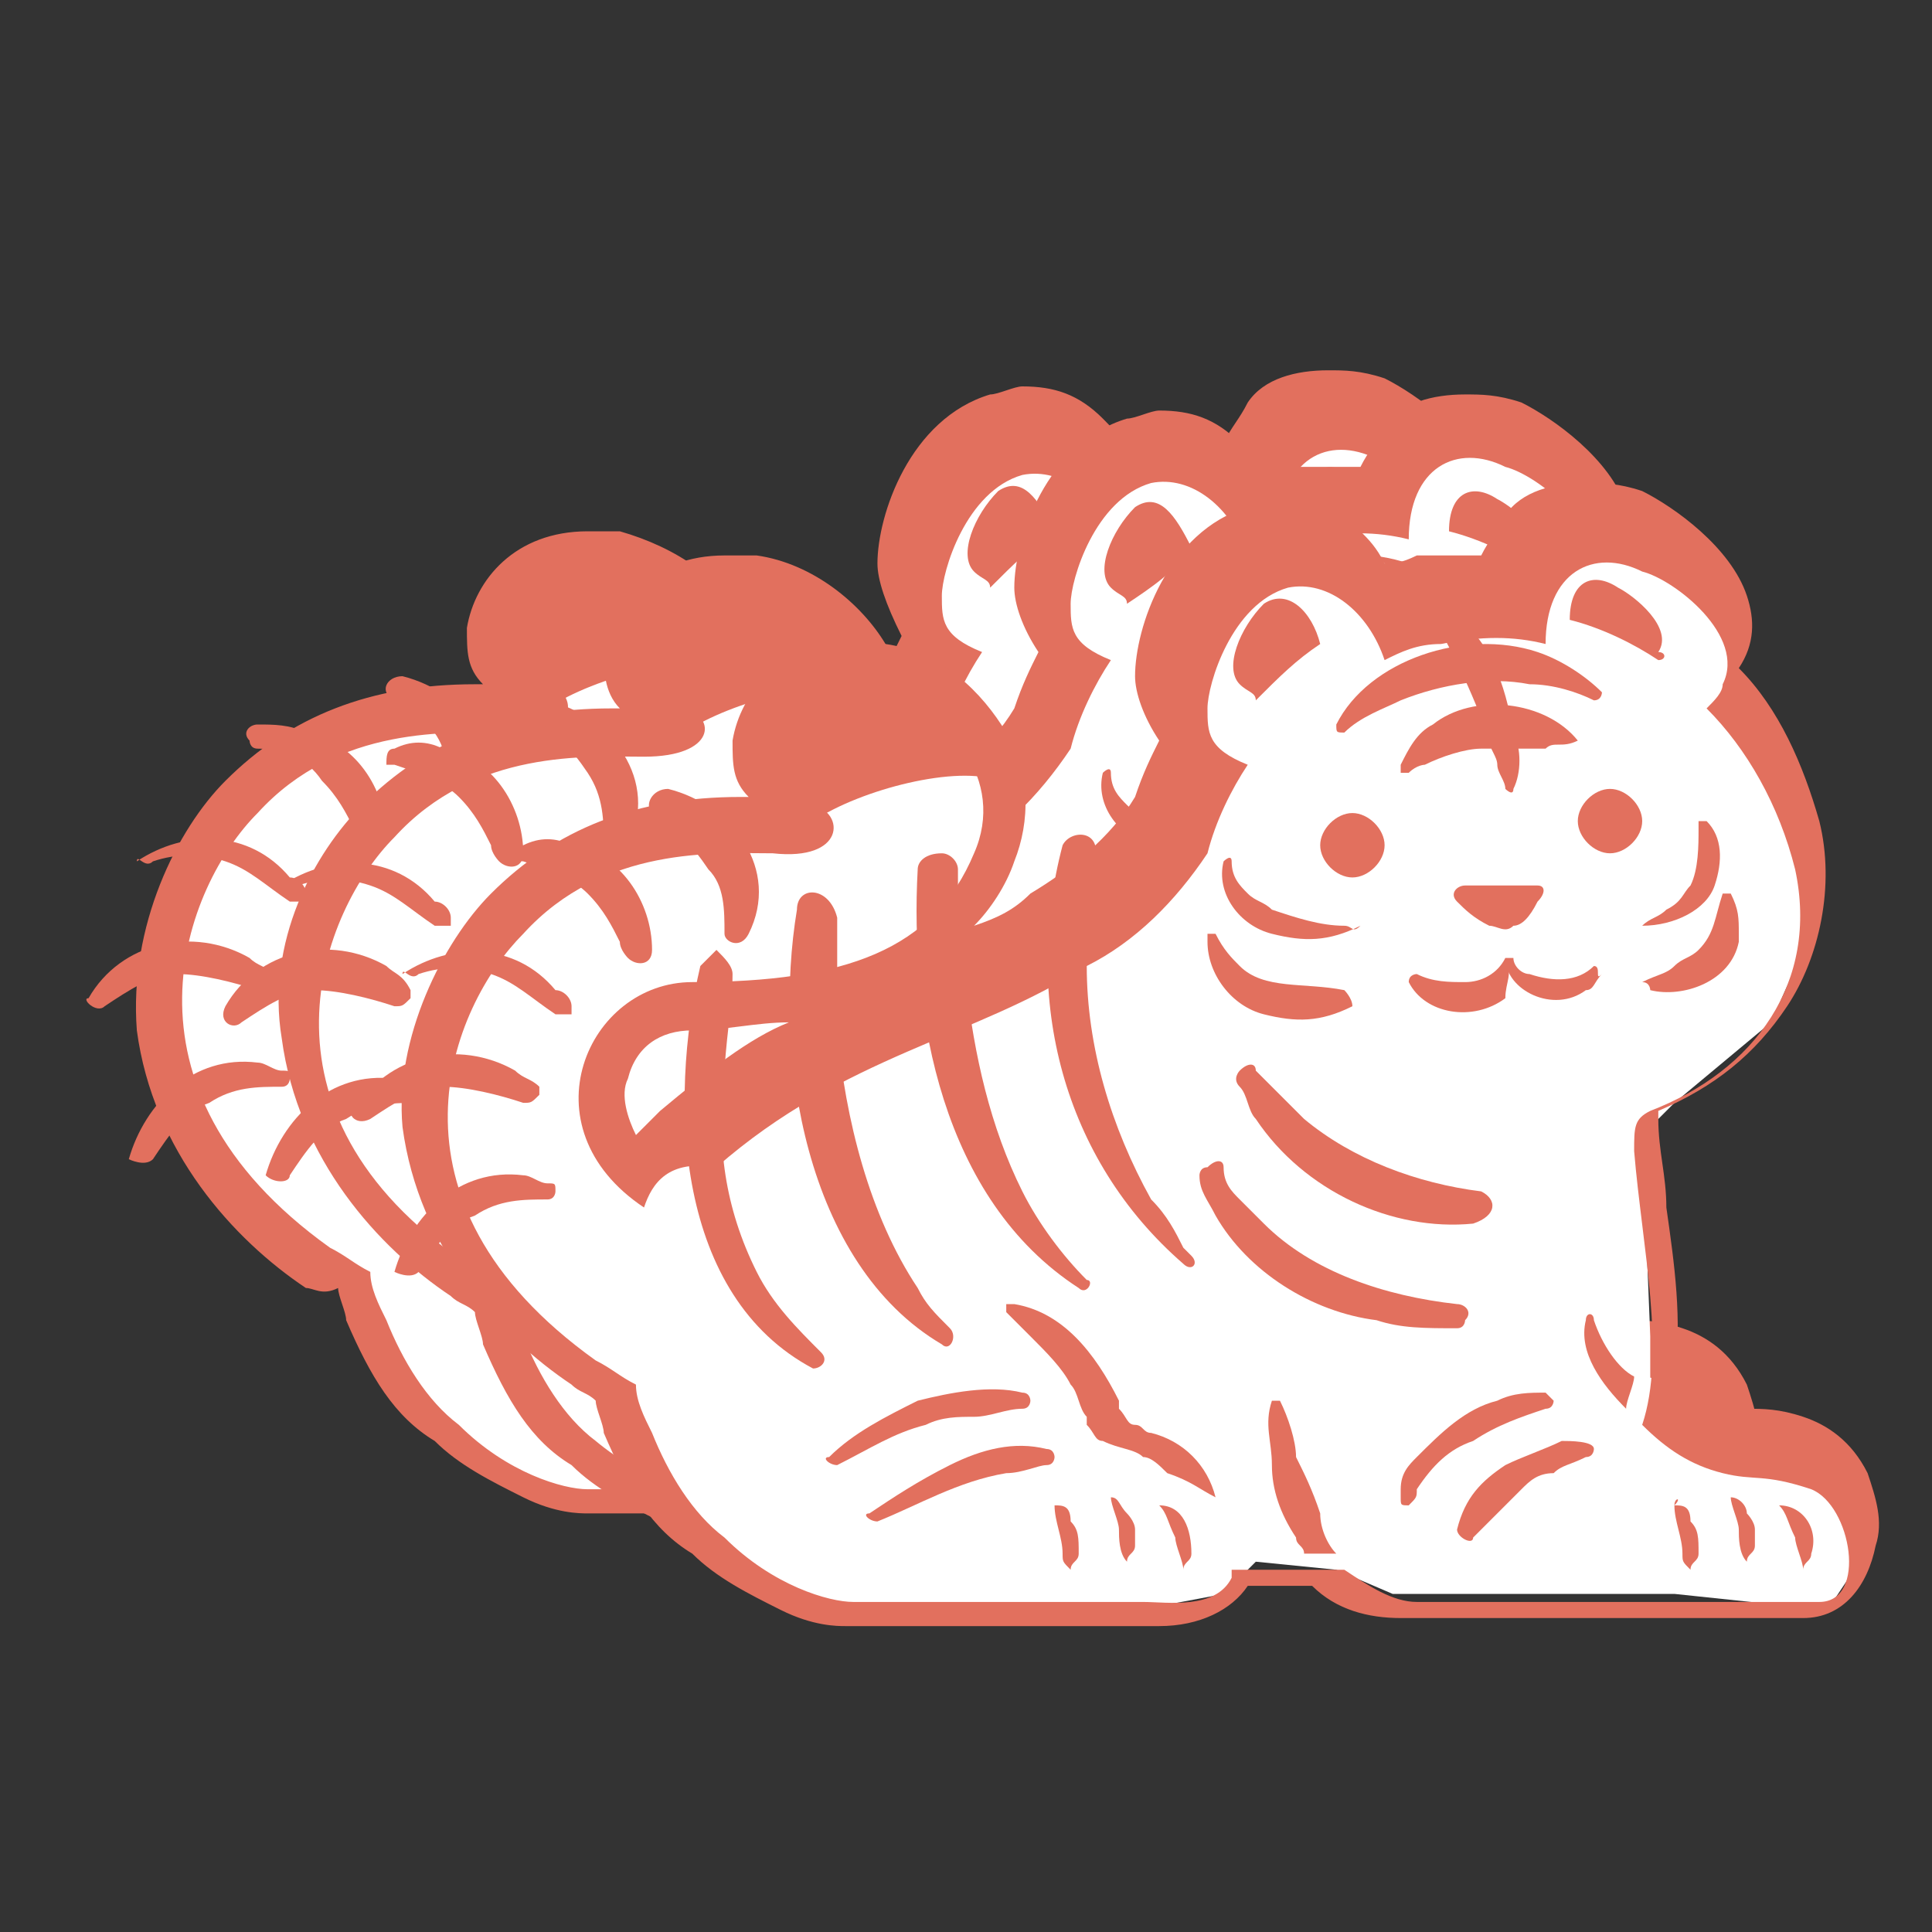 <?xml version="1.0" encoding="utf-8"?>
<!-- Generator: Adobe Illustrator 25.3.1, SVG Export Plug-In . SVG Version: 6.00 Build 0)  -->
<svg version="1.1" id="레이어_1" xmlns="http://www.w3.org/2000/svg" xmlns:xlink="http://www.w3.org/1999/xlink" x="0px"
	 y="0px" viewBox="0 0 24 24" style="enable-background:new 0 0 24 24;" xml:space="preserve">
<rect x="0" y="0" width="24" height="24" fill="#333333" stroke="none"/>
<style type="text/css">
	.st0{fill:#FFFFFF;}
	.st1{fill:#E2705E;}
	.st2{fill:none;}
</style>
<path class="st0" d="M7,7.5L6.8,8.7l-1,0.1c0,0-1.9,0.4-2.1,0.6l-1.2,1.3c0,0-0.3,0.9-0.3,1.1v1.3l0.3,1c0,0,0.6,1.1,0.7,1.1
	c0.1,0,1.2,0.7,1.2,0.7l0.3,0.9l0.8,0.9l1.2,0.9h1.6h2.5c0.2,0,1.2-0.2,1.2-0.2l0.4-0.4l1,0.1l0.7,0.3l3.5,0l1.9,0.2l0.4-0.6v-0.8
	l-0.5-0.6l-0.7-0.1l-0.9-0.3l-0.5-0.1l0-1l-0.1-2.5l0.4-0.4l1.2-1l0.4-0.9l0.1-0.9l-0.6-1.9l-0.4-0.4l0.1-0.6l-0.3-0.7l-0.8-0.5
	L16.3,5l-0.3,0.2l-0.4,0.5L15,5.9l-1,0l-0.4-0.4l-0.7-0.3l-0.7,0.1l-0.4,0.4l-0.2,0.5l-0.4,0.7L11.4,8l-0.1,0.8L10.2,10l-0.9,0.6
	l-0.8-0.2l0.2-0.5c0,0,0.3-1,0.4-1.1c0-0.1-0.1-1-0.1-1L7.7,7.1L7,7.5z"/>
<path class="st1" d="M6.6,11.3c-0.4,0-0.8,0.1-1.2,0.1c-0.4,0-0.7,0.2-0.8,0.6c-0.1,0.2,0,0.5,0.1,0.7c0.1-0.1,0.2-0.2,0.3-0.3
	C5.5,11.9,6.1,11.5,6.6,11.3 M4.1,15.5c0.2,0.1,0.3,0.2,0.5,0.3c0,0.2,0.1,0.4,0.2,0.6c0.2,0.5,0.5,1,0.9,1.3
	c0.6,0.6,1.3,0.8,1.6,0.8c0.6,0,3.3,0,3.6,0c0.3,0,0.9,0.1,1.1-0.3c0,0,0-0.1,0-0.1h1.4c0.3,0.2,0.6,0.4,0.9,0.4h5
	c0.6,0,0.4-1.2-0.1-1.4c-0.6-0.2-0.7-0.1-1.1-0.2c-0.4-0.1-0.7-0.3-1-0.6c0.3-0.9,0-2.2-0.1-3.4c0-0.3,0-0.4,0.2-0.5
	c1.3-0.5,2.1-1.6,1.8-3c-0.2-0.8-0.6-1.5-1.1-2c0.1-0.1,0.2-0.2,0.2-0.3c0.3-0.6-0.6-1.3-1-1.4c-0.6-0.3-1.2,0-1.2,0.9
	c-0.4-0.1-0.8-0.1-1.3,0c-0.3,0-0.5,0.1-0.7,0.2c-0.2-0.6-0.7-1-1.2-0.9c-0.7,0.2-1,1.2-1,1.5c0,0.3,0,0.5,0.5,0.7
	c-0.2,0.3-0.4,0.7-0.5,1.1c-0.4,0.6-0.9,1.1-1.5,1.4c-1.4,0.9-3,1.1-4.6,2.5c-0.3,0.2-0.5,0.5-0.6,0.8c-1.5-1-0.7-2.8,0.6-2.8
	c1.9,0,3-0.4,3.5-1.6c0.4-0.9-0.3-1.8-1.2-1.9C6.4,7,6,8.3,6.8,8.5c0.4,0.1,0.4,0.7-0.5,0.6c-0.7,0-2.1-0.1-3.1,1
	C2.3,11,1.3,13.5,4.1,15.5 M2.8,9.7c0.8-0.8,1.8-1.2,3.1-1.2c0,0,0.1,0,0.1,0C5.8,8.3,5.8,8.1,5.8,7.8c0.1-0.6,0.6-1.2,1.5-1.2
	c0.1,0,0.3,0,0.4,0C8.4,6.8,9,7.2,9.3,7.8c0.3,0.5,0.3,1.1,0.1,1.6c-0.1,0.3-0.3,0.6-0.5,0.8C9.2,10,9.4,9.9,9.6,9.8
	c0.5-0.3,1-0.7,1.3-1.2c0.1-0.3,0.2-0.5,0.3-0.7C11,7.5,10.9,7.2,10.9,7c0-0.6,0.4-1.8,1.4-2.1c0.1,0,0.3-0.1,0.4-0.1
	c0.4,0,0.7,0.1,1,0.4c0.1,0.1,0.2,0.2,0.3,0.4c0.1,0,0.2,0,0.4-0.1c0.2,0,0.4,0,0.6,0c0.1,0,0.2,0,0.2,0c0.1-0.2,0.2-0.3,0.3-0.5
	c0.2-0.3,0.6-0.4,1-0.4c0.2,0,0.4,0,0.7,0.1c0.4,0.2,1.1,0.7,1.3,1.3c0.1,0.3,0.1,0.6-0.1,0.9c0,0,0,0,0,0c0.5,0.5,0.8,1.2,1,1.9
	c0.2,0.8,0,1.7-0.4,2.3c-0.4,0.6-0.9,1-1.6,1.3c0,0,0,0,0,0.1c0,0.4,0.1,0.7,0.1,1.1c0.1,0.7,0.2,1.4,0.1,2.1
	c0.2,0.1,0.3,0.2,0.5,0.3c0.2,0.1,0.2,0.1,0.4,0.1c0.2,0,0.4,0,0.7,0.1c0.3,0.1,0.6,0.3,0.8,0.7c0.1,0.3,0.2,0.6,0.1,0.9
	c-0.1,0.5-0.4,0.9-0.9,0.9h-5c-0.4,0-0.8-0.1-1.1-0.4h-0.8c-0.2,0.3-0.6,0.5-1.1,0.5c-0.1,0-0.2,0-0.3,0c-0.1,0-0.1,0-0.1,0
	c-0.1,0-0.6,0-1.2,0l-0.1,0c-0.8,0-1.9,0-2.2,0c-0.1,0-0.4,0-0.8-0.2c-0.4-0.2-0.8-0.4-1.1-0.7c-0.5-0.3-0.8-0.8-1.1-1.5
	c0-0.1-0.1-0.3-0.1-0.4C4,16.1,3.9,16,3.8,16c-0.9-0.6-1.9-1.7-2.1-3.2C1.6,11.5,2.2,10.3,2.8,9.7"/>
<path class="st1" d="M12.3,7.3c0-0.1-0.1-0.1-0.2-0.2c-0.2-0.2,0-0.7,0.3-1c0.3-0.2,0.5,0.1,0.7,0.5C12.8,6.8,12.6,7,12.3,7.3"/>
<path class="st1" d="M17.3,6.8c-0.3-0.2-0.7-0.4-1.1-0.5c0-0.5,0.3-0.6,0.6-0.4c0.2,0.1,0.7,0.5,0.5,0.8C17.4,6.7,17.4,6.8,17.3,6.8
	"/>
<path class="st1" d="M15.9,9.6c-0.3,0-0.7,0-0.9,0c-0.1,0-0.2,0.1-0.1,0.2c0.1,0.1,0.2,0.2,0.4,0.3c0.1,0,0.2,0.1,0.3,0
	c0.1,0,0.2-0.1,0.3-0.3C16,9.7,16,9.6,15.9,9.6"/>
<path class="st1" d="M13.1,9.1c0,0.2,0.2,0.4,0.4,0.4c0.2,0,0.4-0.2,0.4-0.4c0-0.2-0.2-0.4-0.4-0.4C13.3,8.7,13.1,8.9,13.1,9.1"/>
<path class="st1" d="M16.3,8.8c0,0.2,0.2,0.4,0.4,0.4c0.2,0,0.4-0.2,0.4-0.4s-0.2-0.4-0.4-0.4C16.5,8.4,16.3,8.6,16.3,8.8"/>
<path class="st1" d="M9.1,8.3C8.6,8.1,7.4,8.4,6.8,8.8C5.1,7.7,6.9,6.4,8.2,7.2C8.9,7.6,9.1,8.3,9.1,8.3"/>
<path class="st1" d="M4.9,8.7C5.1,8.8,5.4,9,5.5,9.3c0.2,0.3,0.2,0.6,0.2,0.9c0,0.1,0.2,0.2,0.3,0c0.4-0.8-0.2-1.6-1-1.8
	C4.8,8.4,4.7,8.6,4.9,8.7"/>
<path class="st1" d="M3.2,9.3C3.5,9.3,3.8,9.4,4,9.7c0.2,0.2,0.3,0.4,0.4,0.6c0,0.1,0.1,0.2,0.1,0.2c0.1,0.1,0.3,0.1,0.3-0.1
	c0-0.6-0.4-1.2-1-1.3C3.6,9,3.4,9,3.2,9C3.1,9,3,9.1,3.1,9.2C3.1,9.2,3.1,9.3,3.2,9.3"/>
<path class="st1" d="M1.9,10.7c0.3-0.1,0.6-0.1,0.9,0c0.3,0.1,0.5,0.3,0.8,0.5c0.1,0,0.1,0,0.2,0c0,0,0-0.1,0-0.1
	c0-0.1-0.1-0.2-0.2-0.2c-0.5-0.6-1.3-0.6-1.9-0.2C1.7,10.6,1.8,10.8,1.9,10.7"/>
<path class="st1" d="M1.3,12.5c0.3-0.2,0.6-0.4,0.9-0.4c0.3,0,0.7,0.1,1,0.2c0.1,0,0.1,0,0.2-0.1c0-0.1,0-0.1,0-0.1
	c-0.1-0.1-0.2-0.1-0.3-0.2c-0.7-0.4-1.6-0.2-2,0.5C1,12.4,1.2,12.6,1.3,12.5"/>
<path class="st1" d="M1.9,14.4c0.2-0.3,0.4-0.6,0.7-0.7c0.3-0.2,0.6-0.2,0.9-0.2c0.1,0,0.1-0.1,0.1-0.1c0-0.1,0-0.1-0.1-0.1
	c-0.1,0-0.2-0.1-0.3-0.1c-0.8-0.1-1.4,0.5-1.6,1.2C1.6,14.4,1.8,14.5,1.9,14.4"/>
<path class="st2" d="M6.8,8.5c0.4,0.1,0.4,0.7-0.5,0.6c-0.7,0-2.1-0.1-3.1,1c-0.9,1-1.9,3.4,0.9,5.4c1.6,1.1,2.8-0.5,1.4-1.5
	c-2.4-0.9-1.7-3.2-0.1-3.2c1.9,0,3-0.4,3.5-1.6c0.4-0.9-0.3-1.8-1.2-1.9c-0.1,0-0.2,0-0.3,0C6.3,7.2,6.1,8.3,6.8,8.5"/>
<path class="st1" d="M18.8,17.3c0.1,0.1,0.1,0.2,0.2,0.4c0,0.1,0.1,0.3,0.1,0.4c0,0,0,0,0,0c0,0,0,0,0,0c0-0.1,0.1-0.1,0.1-0.2
	C19.3,17.6,19.1,17.3,18.8,17.3C18.8,17.2,18.8,17.2,18.8,17.3"/>
<path class="st1" d="M18.2,17.2c0,0.1,0.1,0.3,0.1,0.4c0,0.1,0,0.3,0.1,0.4c0,0,0,0,0,0c0,0,0,0,0,0c0-0.1,0.1-0.1,0.1-0.2
	c0-0.1,0-0.2,0-0.2c0-0.1-0.1-0.2-0.1-0.2C18.4,17.3,18.3,17.2,18.2,17.2C18.2,17.2,18.2,17.2,18.2,17.2"/>
<path class="st1" d="M17.5,17.2c0,0.2,0.1,0.4,0.1,0.6c0,0.1,0,0.1,0.1,0.2c0,0,0,0,0,0c0,0,0,0,0,0c0-0.1,0.1-0.1,0.1-0.2
	c0-0.2,0-0.3-0.1-0.4C17.7,17.3,17.7,17.3,17.5,17.2C17.6,17.2,17.5,17.2,17.5,17.2"/>
<path class="st1" d="M11.1,17.3c0.1,0.1,0.1,0.2,0.2,0.4c0,0.1,0.1,0.3,0.1,0.4c0,0,0,0,0,0c0,0,0,0,0,0c0-0.1,0.1-0.1,0.1-0.2
	C11.6,17.6,11.4,17.3,11.1,17.3C11.1,17.2,11.1,17.2,11.1,17.3"/>
<path class="st1" d="M10.5,17.2c0,0.1,0.1,0.3,0.1,0.4c0,0.1,0,0.3,0.1,0.4c0,0,0,0,0,0c0,0,0,0,0,0c0-0.1,0.1-0.1,0.1-0.2
	c0-0.1,0-0.2,0-0.2c0-0.1-0.1-0.2-0.1-0.2C10.7,17.3,10.6,17.2,10.5,17.2C10.5,17.2,10.5,17.2,10.5,17.2"/>
<path class="st1" d="M9.8,17.2c0,0.2,0.1,0.4,0.1,0.6c0,0.1,0,0.1,0.1,0.2c0,0,0,0,0,0c0,0,0,0,0,0c0-0.1,0.1-0.1,0.1-0.2
	c0-0.2,0-0.3-0.1-0.4C10,17.3,10,17.3,9.8,17.2C9.9,17.2,9.8,17.2,9.8,17.2"/>
<path class="st1" d="M11.8,17.1c-0.1-0.4-0.4-0.7-0.8-0.8c-0.1,0-0.1-0.1-0.2-0.1c-0.1,0-0.1-0.1-0.2-0.2c0,0,0-0.1,0-0.1
	c-0.3-0.6-0.7-1.1-1.3-1.2c0,0-0.1,0-0.1,0c0,0,0,0,0,0.1c0.1,0.1,0.2,0.2,0.3,0.3c0.2,0.2,0.4,0.4,0.5,0.6c0.1,0.1,0.1,0.3,0.2,0.4
	c0,0,0,0.1,0,0.1c0.1,0.1,0.1,0.2,0.2,0.2c0.2,0.1,0.4,0.1,0.5,0.2c0.1,0,0.2,0.1,0.3,0.2C11.5,17,11.6,17.1,11.8,17.1
	C11.7,17.2,11.8,17.2,11.8,17.1"/>
<path class="st1" d="M17.1,10.1c0.4,0,0.8-0.2,0.9-0.5C18.1,9.4,18,9,17.9,8.8c0,0-0.1,0-0.1,0c0,0,0,0,0,0.1c0,0.2,0,0.5-0.1,0.7
	c-0.1,0.1-0.1,0.2-0.3,0.3C17.3,9.9,17.2,9.9,17,10C17,10.1,17,10.1,17.1,10.1"/>
<path class="st1" d="M13.5,10.1c-0.3,0-0.6-0.1-0.9-0.2c-0.1-0.1-0.2-0.1-0.3-0.2c-0.1-0.1-0.2-0.2-0.2-0.4c0-0.1-0.1,0-0.1,0
	c-0.1,0.4,0.2,0.8,0.6,0.9c0.4,0.1,0.7,0.1,1.1-0.1C13.5,10.2,13.5,10.1,13.5,10.1"/>
<path class="st1" d="M15.4,10.5c-0.1,0.2-0.3,0.3-0.5,0.3c-0.2,0-0.4,0-0.6-0.1c0,0-0.1,0-0.1,0.1c0.2,0.4,0.8,0.5,1.2,0.2
	C15.4,10.8,15.5,10.7,15.4,10.5C15.5,10.5,15.4,10.5,15.4,10.5"/>
<path class="st1" d="M16.5,10.6c-0.2,0.2-0.5,0.2-0.8,0.1c-0.1,0-0.2-0.1-0.2-0.2c0,0-0.1,0-0.1,0c0,0.4,0.6,0.7,1,0.4
	c0.1,0,0.1-0.1,0.2-0.2C16.6,10.8,16.6,10.6,16.5,10.6C16.5,10.6,16.5,10.6,16.5,10.6"/>
<path class="st1" d="M13.4,10.9c-0.5-0.1-1,0-1.3-0.3c-0.1-0.1-0.2-0.2-0.3-0.4c0,0-0.1,0-0.1,0c0,0,0,0,0,0.1
	c0,0.4,0.3,0.8,0.7,0.9c0.4,0.1,0.7,0.1,1.1-0.1C13.5,11,13.5,10.9,13.4,10.9"/>
<path class="st1" d="M17.2,10.9c0.4,0.1,1-0.1,1.1-0.6c0,0,0-0.1,0-0.1c0-0.2,0-0.3-0.1-0.5c0,0-0.1,0-0.1,0c0,0,0,0,0,0
	c-0.1,0.3-0.1,0.5-0.3,0.7c-0.1,0.1-0.2,0.1-0.3,0.2c-0.1,0.1-0.2,0.1-0.4,0.2C17.2,10.8,17.2,10.9,17.2,10.9"/>
<path class="st1" d="M16.6,7.2c-0.2-0.2-0.5-0.4-0.8-0.5c-0.9-0.3-2.1,0.1-2.5,0.9c0,0.1,0,0.1,0.1,0.1c0.2-0.2,0.5-0.3,0.7-0.4
	c0.5-0.2,1.1-0.3,1.6-0.2c0.3,0,0.6,0.1,0.8,0.2C16.6,7.3,16.7,7.2,16.6,7.2"/>
<path class="st1" d="M14.4,6.1c0.3,0.5,0.6,1.1,0.8,1.7c0,0.1,0.1,0.2,0.1,0.3c0,0.1,0.1,0.2,0.1,0.3c0,0,0.1,0.1,0.1,0c0,0,0,0,0,0
	c0.1-0.2,0.1-0.5,0-0.7c-0.1-0.6-0.3-1.2-0.8-1.5C14.7,6.1,14.6,6,14.4,6.1C14.4,5.9,14.4,6,14.4,6.1C14.4,6,14.4,6,14.4,6.1"/>
<path class="st1" d="M16.3,7.8c-0.4-0.5-1.3-0.6-1.8-0.2c-0.2,0.1-0.3,0.3-0.4,0.5c0,0,0,0.1,0,0.1c0,0,0,0,0.1,0
	C14.3,8.1,14.4,8,14.4,8c0.2-0.1,0.5-0.2,0.7-0.2c0.3,0,0.5,0,0.8,0C16.1,7.8,16.2,7.9,16.3,7.8C16.3,7.9,16.4,7.8,16.3,7.8"/>
<path class="st2" d="M14.5,6.2c-2.1,0.3-3.4,2.4-3.2,4.1c0.2,1.9,2.3,2.2,4.4,2.1c2.1-0.1,3.5-1.4,3.1-3.3c-0.4-1.9-2-3-3.8-3
	C14.8,6.1,14.6,6.2,14.5,6.2"/>
<path class="st1" d="M16.5,15c0.1,0.3,0.3,0.6,0.5,0.7c0,0.1-0.1,0.3-0.1,0.4c0,0,0,0,0,0c-0.3-0.3-0.6-0.7-0.5-1.1
	C16.4,14.9,16.5,14.9,16.5,15"/>
<path class="st1" d="M10,9.1c-0.5,1.9,0,3.9,1.5,5.2c0.1,0.1,0.2,0,0.1-0.1c0,0-0.1-0.1-0.1-0.1c-0.1-0.2-0.2-0.4-0.4-0.6
	c-0.5-0.9-0.8-1.9-0.8-2.9c0-0.4,0-0.9,0.1-1.3C10.4,8.9,10,8.8,10,9.1"/>
<path class="st1" d="M8.1,9.4c-0.1,1.8,0.3,4.1,2,5.2c0.1,0.1,0.2-0.1,0.1-0.1c-0.3-0.3-0.6-0.7-0.8-1.1c-0.4-0.8-0.6-1.7-0.7-2.6
	c-0.1-0.4-0.1-0.9-0.1-1.4c0-0.1-0.1-0.2-0.2-0.2C8.2,9.2,8.1,9.3,8.1,9.4"/>
<path class="st1" d="M6.6,9.9c-0.3,1.8,0.1,4.4,1.8,5.4c0.1,0.1,0.2-0.1,0.1-0.2c-0.2-0.2-0.3-0.3-0.4-0.5c-0.6-0.9-0.9-2.1-1-3.2
	c0-0.5,0-0.9,0-1.4C7.1,9.6,6.6,9.6,6.6,9.9"/>
<path class="st1" d="M5.5,10.6c-0.4,1.7-0.3,4.1,1.4,5c0.1,0,0.2-0.1,0.1-0.2c-0.3-0.3-0.6-0.6-0.8-1c-0.4-0.8-0.5-1.6-0.4-2.4
	c0-0.4,0.1-0.9,0.1-1.3c0-0.1-0.1-0.2-0.2-0.3C5.6,10.4,5.5,10.5,5.5,10.6"/>
<path class="st1" d="M15.1,13.4c-0.8-0.1-1.6-0.4-2.2-0.9c-0.2-0.2-0.4-0.4-0.6-0.6c0-0.1-0.1-0.1-0.2,0c0,0-0.1,0.1,0,0.2
	c0.1,0.1,0.1,0.3,0.2,0.4c0.6,0.9,1.7,1.4,2.7,1.3C15.3,13.7,15.3,13.5,15.1,13.4"/>
<path class="st1" d="M14.9,14.8c-0.9-0.1-1.8-0.4-2.4-1c-0.1-0.1-0.2-0.2-0.3-0.3c-0.1-0.1-0.2-0.2-0.2-0.4c0-0.1-0.1-0.1-0.2,0
	c-0.1,0-0.1,0.1-0.1,0.1c0,0.2,0.1,0.3,0.2,0.5c0.4,0.7,1.2,1.2,2,1.3c0.3,0.1,0.6,0.1,1,0.1c0.1,0,0.1-0.1,0.1-0.1
	C15,14.9,14.9,14.8,14.9,14.8"/>
<path class="st2" d="M11.6,8.5c-0.4,0.8-1,1.3-1.7,1.8c-1.4,0.9-3,1.1-4.6,2.5c-1.1,1-0.9,2.6-0.6,3.5c0.3,0.9,0.9,1.6,2.1,1.6h7.4
	c1.4,0,2.1-0.7,2.6-1.6c0.5-0.9,0.1-2.3,0-3.6c0-0.7,0.3-0.5,0.8-1.4c0.9-1.7-2.8-3.2-4.8-3.2C12.2,8.1,11.8,8.2,11.6,8.5"/>
<path class="st1" d="M14.4,17.1c0.2-0.3,0.4-0.5,0.7-0.6c0.3-0.2,0.6-0.3,0.9-0.4c0.1,0,0.1-0.1,0.1-0.1c0,0-0.1-0.1-0.1-0.1
	c-0.2,0-0.4,0-0.6,0.1c-0.4,0.1-0.7,0.4-1,0.7c-0.1,0.1-0.2,0.2-0.2,0.4c0,0,0,0.1,0,0.1c0,0.1,0,0.1,0.1,0.1
	C14.3,17.2,14.3,17.2,14.4,17.1"/>
<path class="st1" d="M15,17.6c0.2-0.2,0.4-0.4,0.6-0.6c0.1-0.1,0.2-0.2,0.4-0.2c0.1-0.1,0.2-0.1,0.4-0.2c0.1,0,0.1-0.1,0.1-0.1
	c0-0.1-0.3-0.1-0.4-0.1c-0.2,0.1-0.5,0.2-0.7,0.3c-0.3,0.2-0.5,0.4-0.6,0.8C14.8,17.7,15,17.8,15,17.6"/>
<path class="st1" d="M7.1,16.8c0.4-0.2,0.7-0.4,1.1-0.5c0.2-0.1,0.4-0.1,0.6-0.1C9,16,9.2,16,9.5,16c0.1,0,0.1-0.1,0.1-0.1
	c0,0,0-0.1-0.1-0.1c-0.4-0.1-0.9,0-1.3,0.1C7.7,16,7.3,16.3,7,16.6C6.9,16.7,7,16.8,7.1,16.8"/>
<path class="st1" d="M7.7,17.5c0.5-0.2,1-0.5,1.6-0.6c0.2,0,0.4-0.1,0.5-0.1c0.1,0,0.1-0.1,0.1-0.1c0,0,0-0.1-0.1-0.1
	c-0.4-0.1-0.8,0-1.2,0.2c-0.4,0.2-0.7,0.4-1,0.6C7.5,17.4,7.5,17.5,7.7,17.5"/>
<path class="st1" d="M13.3,17.9h-0.4c0-0.1-0.1-0.1-0.1-0.2c-0.2-0.3-0.3-0.6-0.3-0.9c0-0.3-0.1-0.5,0-0.8c0,0,0,0,0,0
	c0,0,0.1,0,0.1,0c0.1,0.2,0.2,0.5,0.2,0.7c0.1,0.2,0.2,0.4,0.3,0.7C13.1,17.6,13.2,17.7,13.3,17.9"/>
<path class="st0" d="M8.7,7.8L8.5,9L7.5,9c0,0-1.9,0.4-2.1,0.6L4.1,11c0,0-0.3,0.9-0.3,1.1v1.3l0.3,1c0,0,0.6,1.1,0.7,1.1
	c0.1,0,1.2,0.7,1.2,0.7l0.3,0.9L7.1,18l1.2,0.9h1.6h2.5c0.2,0,1.2-0.2,1.2-0.2l0.4-0.4l1,0.1l0.7,0.3l3.5,0l1.9,0.2l0.4-0.6v-0.8
	L21,16.9l-0.7-0.1l-0.9-0.3L19,16.5l0-1L18.8,13l0.4-0.4l1.2-1l0.4-0.9l0.1-0.9l-0.6-1.9l-0.4-0.4L20,6.7L19.6,6l-0.8-0.5L18,5.3
	l-0.3,0.2L17.2,6l-0.5,0.1l-1,0l-0.4-0.4l-0.7-0.3l-0.7,0.1L13.5,6l-0.2,0.5l-0.4,0.7l0.3,1.1L13,9.1l-1.1,1.2l-0.9,0.6l-0.8-0.2
	l0.2-0.5c0,0,0.3-1,0.4-1.1c0-0.1-0.1-1-0.1-1L9.4,7.4L8.7,7.8z"/>
<path class="st1" d="M8.3,11.5c-0.4,0-0.8,0.1-1.2,0.1c-0.4,0-0.7,0.2-0.8,0.6c-0.1,0.2,0,0.5,0.1,0.7c0.1-0.1,0.2-0.2,0.3-0.3
	C7.2,12.1,7.8,11.8,8.3,11.5 M5.8,15.7C6,15.9,6.1,15.9,6.3,16c0,0.2,0.1,0.4,0.2,0.6c0.2,0.5,0.5,1,0.9,1.3C8,18.4,8.7,18.6,9,18.6
	c0.6,0,3.3,0,3.6,0c0.3,0,0.9,0.1,1.1-0.3c0,0,0-0.1,0-0.1H15c0.3,0.2,0.6,0.4,0.9,0.4h5c0.6,0,0.4-1.2-0.1-1.4
	c-0.6-0.2-0.7-0.1-1.1-0.2c-0.4-0.1-0.7-0.3-1-0.6c0.3-0.9,0-2.2-0.1-3.4c0-0.3,0-0.4,0.2-0.5c1.3-0.5,2.1-1.6,1.8-3
	c-0.2-0.8-0.6-1.5-1.1-2c0.1-0.1,0.2-0.2,0.2-0.3c0.3-0.6-0.6-1.3-1-1.4c-0.6-0.3-1.2,0-1.2,0.9c-0.4-0.1-0.8-0.1-1.3,0
	c-0.3,0-0.5,0.1-0.7,0.2c-0.2-0.6-0.7-1-1.2-0.9c-0.7,0.2-1,1.2-1,1.5c0,0.3,0,0.5,0.5,0.7c-0.2,0.3-0.4,0.7-0.5,1.1
	c-0.4,0.6-0.9,1.1-1.5,1.4c-1.4,0.9-3,1.1-4.6,2.5c-0.3,0.2-0.5,0.5-0.6,0.8C5,12.8,5.7,11,7,11c1.9,0,3-0.4,3.5-1.6
	c0.4-0.9-0.3-1.8-1.2-1.9C8.1,7.2,7.7,8.6,8.5,8.8C8.9,8.9,8.9,9.4,8,9.4c-0.7,0-2.1-0.1-3.1,1C4,11.3,3,13.8,5.8,15.7 M4.5,10
	c0.8-0.8,1.8-1.2,3.1-1.2c0,0,0.1,0,0.1,0C7.5,8.6,7.5,8.3,7.5,8.1C7.6,7.5,8.1,6.9,9,6.9c0.1,0,0.3,0,0.4,0C10.1,7,10.7,7.5,11,8
	c0.3,0.5,0.3,1.1,0.1,1.6c-0.1,0.3-0.3,0.6-0.5,0.8c0.3-0.1,0.5-0.2,0.7-0.4c0.5-0.3,1-0.7,1.3-1.2c0.1-0.3,0.2-0.5,0.3-0.7
	c-0.2-0.3-0.3-0.6-0.3-0.8c0-0.6,0.4-1.8,1.4-2.1c0.1,0,0.3-0.1,0.4-0.1c0.4,0,0.7,0.1,1,0.4c0.1,0.1,0.2,0.2,0.3,0.4
	c0.1,0,0.2,0,0.4-0.1c0.2,0,0.4,0,0.6,0c0.1,0,0.2,0,0.2,0c0.1-0.2,0.2-0.3,0.3-0.5c0.2-0.3,0.6-0.4,1-0.4c0.2,0,0.4,0,0.7,0.1
	c0.4,0.2,1.1,0.7,1.3,1.3c0.1,0.3,0.1,0.6-0.1,0.9c0,0,0,0,0,0c0.5,0.5,0.8,1.2,1,1.9c0.2,0.8,0,1.7-0.4,2.3c-0.4,0.6-0.9,1-1.6,1.3
	c0,0,0,0,0,0.1c0,0.4,0.1,0.7,0.1,1.1c0.1,0.7,0.2,1.4,0.1,2.1c0.2,0.1,0.3,0.2,0.5,0.3c0.2,0.1,0.2,0.1,0.4,0.1
	c0.2,0,0.4,0,0.7,0.1c0.3,0.1,0.6,0.3,0.8,0.7c0.1,0.3,0.2,0.6,0.1,0.9c-0.1,0.5-0.4,0.9-0.9,0.9h-5c-0.4,0-0.8-0.1-1.1-0.4H14
	c-0.2,0.3-0.6,0.5-1.1,0.5c-0.1,0-0.2,0-0.3,0c-0.1,0-0.1,0-0.1,0c-0.1,0-0.6,0-1.2,0l-0.1,0c-0.8,0-1.9,0-2.2,0
	c-0.1,0-0.4,0-0.8-0.2c-0.4-0.2-0.8-0.4-1.1-0.7c-0.5-0.3-0.8-0.8-1.1-1.5c0-0.1-0.1-0.3-0.1-0.4c-0.1-0.1-0.2-0.1-0.3-0.2
	c-0.9-0.6-1.9-1.7-2.1-3.2C3.3,11.7,3.9,10.6,4.5,10"/>
<path class="st1" d="M14,7.5c0-0.1-0.1-0.1-0.2-0.2c-0.2-0.2,0-0.7,0.3-1c0.3-0.2,0.5,0.1,0.7,0.5C14.6,7.1,14.3,7.3,14,7.5"/>
<path class="st1" d="M19.1,7.1c-0.3-0.2-0.7-0.4-1.1-0.5c0-0.5,0.3-0.6,0.6-0.4c0.2,0.1,0.7,0.5,0.5,0.8C19.1,7,19.1,7.1,19.1,7.1"
	/>
<path class="st1" d="M17.6,9.9c-0.3,0-0.7,0-0.9,0c-0.1,0-0.2,0.1-0.1,0.2c0.1,0.1,0.2,0.2,0.4,0.3c0.1,0,0.2,0.1,0.3,0
	c0.1,0,0.2-0.1,0.3-0.3C17.7,10,17.7,9.9,17.6,9.9"/>
<path class="st1" d="M14.9,9.3c0,0.2,0.2,0.4,0.4,0.4c0.2,0,0.4-0.2,0.4-0.4c0-0.2-0.2-0.4-0.4-0.4C15,9,14.9,9.1,14.9,9.3"/>
<path class="st1" d="M18,9c0,0.2,0.2,0.4,0.4,0.4c0.2,0,0.4-0.2,0.4-0.4s-0.2-0.4-0.4-0.4C18.2,8.7,18,8.8,18,9"/>
<path class="st1" d="M10.8,8.6c-0.5-0.2-1.7,0.1-2.3,0.5C6.9,8,8.6,6.6,9.9,7.4C10.6,7.9,10.8,8.6,10.8,8.6"/>
<path class="st1" d="M6.6,8.9c0.3,0.2,0.5,0.4,0.7,0.7c0.2,0.3,0.2,0.6,0.2,0.9c0,0.1,0.2,0.2,0.3,0c0.4-0.8-0.2-1.6-1-1.8
	C6.6,8.6,6.5,8.8,6.6,8.9"/>
<path class="st1" d="M4.9,9.5c0.3,0.1,0.6,0.2,0.8,0.4c0.2,0.2,0.3,0.4,0.4,0.6c0,0.1,0.1,0.2,0.1,0.2c0.1,0.1,0.3,0.1,0.3-0.1
	c0-0.6-0.4-1.2-1-1.3c-0.2-0.1-0.4-0.1-0.6,0c-0.1,0-0.1,0.1-0.1,0.2C4.8,9.5,4.8,9.5,4.9,9.5"/>
<path class="st1" d="M3.7,11c0.3-0.1,0.6-0.1,0.9,0c0.3,0.1,0.5,0.3,0.8,0.5c0.1,0,0.1,0,0.2,0c0,0,0-0.1,0-0.1
	c0-0.1-0.1-0.2-0.2-0.2c-0.5-0.6-1.3-0.6-1.9-0.2C3.4,10.8,3.5,11,3.7,11"/>
<path class="st1" d="M3,12.7c0.3-0.2,0.6-0.4,0.9-0.4c0.3,0,0.7,0.1,1,0.2c0.1,0,0.1,0,0.2-0.1c0-0.1,0-0.1,0-0.1
	C5,12.1,4.9,12.1,4.8,12c-0.7-0.4-1.6-0.2-2,0.5C2.7,12.7,2.9,12.8,3,12.7"/>
<path class="st1" d="M3.6,14.6C3.8,14.3,4,14,4.3,13.9c0.3-0.2,0.6-0.2,0.9-0.2c0.1,0,0.1-0.1,0.1-0.1c0-0.1,0-0.1-0.1-0.1
	c-0.1,0-0.2-0.1-0.3-0.1c-0.8-0.1-1.4,0.5-1.6,1.2C3.4,14.7,3.6,14.7,3.6,14.6"/>
<path class="st2" d="M8.5,8.8C8.9,8.9,8.9,9.4,8,9.4c-0.7,0-2.1-0.1-3.1,1c-0.9,1-1.9,3.4,0.9,5.4c1.6,1.1,2.8-0.6,1.4-1.5
	C4.8,13.3,5.5,11,7,11c1.9,0,3-0.4,3.5-1.6c0.4-0.9-0.3-1.8-1.2-1.9c-0.1,0-0.2,0-0.3,0C8,7.4,7.8,8.6,8.5,8.8"/>
<path class="st1" d="M20.5,17.5c0.1,0.1,0.1,0.2,0.2,0.4c0,0.1,0.1,0.3,0.1,0.4c0,0,0,0,0,0c0,0,0,0,0,0c0-0.1,0.1-0.1,0.1-0.2
	C21,17.8,20.8,17.5,20.5,17.5C20.6,17.5,20.5,17.5,20.5,17.5"/>
<path class="st1" d="M19.9,17.5c0,0.1,0.1,0.3,0.1,0.4c0,0.1,0,0.3,0.1,0.4c0,0,0,0,0,0c0,0,0,0,0,0c0-0.1,0.1-0.1,0.1-0.2
	c0-0.1,0-0.2,0-0.2c0-0.1-0.1-0.2-0.1-0.2C20.1,17.5,20,17.5,19.9,17.5C19.9,17.4,19.9,17.5,19.9,17.5"/>
<path class="st1" d="M19.3,17.5c0,0.2,0.1,0.4,0.1,0.6c0,0.1,0,0.1,0.1,0.2c0,0,0,0,0,0c0,0,0,0,0,0c0-0.1,0.1-0.1,0.1-0.2
	c0-0.2,0-0.3-0.1-0.4C19.4,17.6,19.4,17.5,19.3,17.5C19.3,17.5,19.3,17.5,19.3,17.5"/>
<path class="st1" d="M12.8,17.5c0.1,0.1,0.1,0.2,0.2,0.4c0,0.1,0.1,0.3,0.1,0.4c0,0,0,0,0,0c0,0,0,0,0,0c0-0.1,0.1-0.1,0.1-0.2
	C13.3,17.8,13.1,17.5,12.8,17.5C12.8,17.5,12.8,17.5,12.8,17.5"/>
<path class="st1" d="M12.2,17.5c0,0.1,0.1,0.3,0.1,0.4c0,0.1,0,0.3,0.1,0.4c0,0,0,0,0,0c0,0,0,0,0,0c0-0.1,0.1-0.1,0.1-0.2
	c0-0.1,0-0.2,0-0.2c0-0.1-0.1-0.2-0.1-0.2C12.4,17.5,12.3,17.5,12.2,17.5C12.2,17.4,12.2,17.5,12.2,17.5"/>
<path class="st1" d="M11.5,17.5c0,0.2,0.1,0.4,0.1,0.6c0,0.1,0,0.1,0.1,0.2c0,0,0,0,0,0c0,0,0,0,0,0c0-0.1,0.1-0.1,0.1-0.2
	c0-0.2,0-0.3-0.1-0.4C11.7,17.6,11.7,17.5,11.5,17.5C11.6,17.5,11.5,17.5,11.5,17.5"/>
<path class="st1" d="M13.5,17.4c-0.1-0.4-0.4-0.7-0.8-0.8c-0.1,0-0.1-0.1-0.2-0.1c-0.1,0-0.1-0.1-0.2-0.2c0,0,0-0.1,0-0.1
	c-0.3-0.6-0.7-1.1-1.3-1.2c0,0-0.1,0-0.1,0c0,0,0,0,0,0.1c0.1,0.1,0.2,0.2,0.3,0.3c0.2,0.2,0.4,0.4,0.5,0.6c0.1,0.1,0.1,0.3,0.2,0.4
	c0,0,0,0.1,0,0.1c0.1,0.1,0.1,0.2,0.2,0.2c0.2,0.1,0.4,0.1,0.5,0.2c0.1,0,0.2,0.1,0.3,0.2C13.3,17.2,13.3,17.3,13.5,17.4
	C13.5,17.5,13.5,17.5,13.5,17.4"/>
<path class="st1" d="M18.8,10.4c0.4,0,0.8-0.2,0.9-0.5c0.1-0.3,0.1-0.6-0.1-0.8c0,0-0.1,0-0.1,0c0,0,0,0,0,0.1c0,0.2,0,0.5-0.1,0.7
	c-0.1,0.1-0.1,0.2-0.3,0.3c-0.1,0.1-0.2,0.1-0.3,0.2C18.7,10.3,18.7,10.4,18.8,10.4"/>
<path class="st1" d="M15.2,10.4c-0.3,0-0.6-0.1-0.9-0.2c-0.1-0.1-0.2-0.1-0.3-0.2c-0.1-0.1-0.2-0.2-0.2-0.4c0-0.1-0.1,0-0.1,0
	c-0.1,0.4,0.2,0.8,0.6,0.9c0.4,0.1,0.7,0.1,1.1-0.1C15.2,10.5,15.2,10.4,15.2,10.4"/>
<path class="st1" d="M17.1,10.8c-0.1,0.2-0.3,0.3-0.5,0.3c-0.2,0-0.4,0-0.6-0.1c0,0-0.1,0-0.1,0.1c0.2,0.4,0.8,0.5,1.2,0.2
	C17.1,11.1,17.2,10.9,17.1,10.8C17.2,10.8,17.1,10.7,17.1,10.8"/>
<path class="st1" d="M18.2,10.9c-0.2,0.2-0.5,0.2-0.8,0.1c-0.1,0-0.2-0.1-0.2-0.2c0,0-0.1,0-0.1,0c0,0.4,0.6,0.7,1,0.4
	c0.1,0,0.1-0.1,0.2-0.2C18.3,11,18.3,10.8,18.2,10.9C18.2,10.8,18.2,10.9,18.2,10.9"/>
<path class="st1" d="M15.1,11.2c-0.5-0.1-1,0-1.3-0.3c-0.1-0.1-0.2-0.2-0.3-0.4c0,0-0.1,0-0.1,0c0,0,0,0,0,0.1
	c0,0.4,0.3,0.8,0.7,0.9c0.4,0.1,0.7,0.1,1.1-0.1C15.2,11.3,15.2,11.2,15.1,11.2"/>
<path class="st1" d="M19,11.1c0.4,0.1,1-0.1,1.1-0.6c0,0,0-0.1,0-0.1c0-0.2,0-0.3-0.1-0.5c0,0-0.1,0-0.1,0c0,0,0,0,0,0
	c-0.1,0.3-0.1,0.5-0.3,0.7c-0.1,0.1-0.2,0.1-0.3,0.2C19.2,10.9,19.1,11,19,11C18.9,11,18.9,11.1,19,11.1"/>
<path class="st1" d="M18.3,7.5c-0.2-0.2-0.5-0.4-0.8-0.5C16.6,6.7,15.5,7,15,7.9c0,0.1,0,0.1,0.1,0.1c0.2-0.2,0.5-0.3,0.7-0.4
	c0.5-0.2,1.1-0.3,1.6-0.2c0.3,0,0.6,0.1,0.8,0.2C18.3,7.6,18.4,7.5,18.3,7.5"/>
<path class="st1" d="M16.1,6.3c0.3,0.5,0.6,1.1,0.8,1.7C17,8.1,17,8.2,17,8.3c0,0.1,0.1,0.2,0.1,0.3c0,0,0.1,0.1,0.1,0c0,0,0,0,0,0
	c0.1-0.2,0.1-0.5,0-0.7c-0.1-0.6-0.3-1.2-0.8-1.5C16.4,6.3,16.3,6.3,16.1,6.3C16.1,6.2,16.1,6.2,16.1,6.3
	C16.1,6.3,16.1,6.3,16.1,6.3"/>
<path class="st1" d="M18,8c-0.4-0.5-1.3-0.6-1.8-0.2c-0.2,0.1-0.3,0.3-0.4,0.5c0,0,0,0.1,0,0.1c0,0,0,0,0.1,0
	c0.1-0.1,0.2-0.1,0.2-0.1c0.2-0.1,0.5-0.2,0.7-0.2c0.3,0,0.5,0,0.8,0C17.8,8.1,17.9,8.1,18,8C18,8.2,18.1,8.1,18,8"/>
<path class="st2" d="M16.2,6.4c-2.1,0.3-3.4,2.4-3.2,4.1c0.2,1.9,2.3,2.2,4.4,2.1c2.1-0.1,3.5-1.4,3.1-3.3c-0.4-1.9-2-3-3.8-3
	C16.6,6.4,16.4,6.4,16.2,6.4"/>
<path class="st1" d="M18.2,15.2c0.1,0.3,0.3,0.6,0.5,0.7c0,0.1-0.1,0.3-0.1,0.4c0,0,0,0,0,0c-0.3-0.3-0.6-0.7-0.5-1.1
	C18.1,15.2,18.2,15.2,18.2,15.2"/>
<path class="st1" d="M11.7,9.4c-0.5,1.9,0,3.9,1.5,5.2c0.1,0.1,0.2,0,0.1-0.1c0,0-0.1-0.1-0.1-0.1c-0.1-0.2-0.2-0.4-0.4-0.6
	c-0.5-0.9-0.8-1.9-0.8-2.9c0-0.4,0-0.9,0.1-1.3C12.2,9.2,11.8,9.1,11.7,9.4"/>
<path class="st1" d="M9.8,9.7c-0.1,1.8,0.3,4.1,2,5.2c0.1,0.1,0.2-0.1,0.1-0.1c-0.3-0.3-0.6-0.7-0.8-1.1c-0.4-0.8-0.6-1.7-0.7-2.6
	c-0.1-0.4-0.1-0.9-0.1-1.4c0-0.1-0.1-0.2-0.2-0.2C9.9,9.5,9.8,9.5,9.8,9.7"/>
<path class="st1" d="M8.3,10.1c-0.3,1.8,0.1,4.4,1.8,5.4c0.1,0.1,0.2-0.1,0.1-0.2C10,15.2,9.9,15,9.7,14.8c-0.6-0.9-0.9-2.1-1-3.2
	c0-0.5,0-0.9,0-1.4C8.8,9.9,8.4,9.8,8.3,10.1"/>
<path class="st1" d="M7.2,10.9c-0.4,1.7-0.3,4.1,1.4,5c0.1,0,0.2-0.1,0.1-0.2c-0.3-0.3-0.6-0.6-0.8-1c-0.4-0.8-0.5-1.6-0.4-2.4
	c0-0.4,0.1-0.9,0.1-1.3c0-0.1-0.1-0.2-0.2-0.3C7.3,10.7,7.2,10.8,7.2,10.9"/>
<path class="st1" d="M16.8,13.7c-0.8-0.1-1.6-0.4-2.2-0.9c-0.2-0.2-0.4-0.4-0.6-0.6c0-0.1-0.1-0.1-0.2,0c0,0-0.1,0.1,0,0.2
	c0.1,0.1,0.1,0.3,0.2,0.4c0.6,0.9,1.7,1.4,2.7,1.3C17,13.9,17,13.7,16.8,13.7"/>
<path class="st1" d="M16.6,15.1c-0.9-0.1-1.8-0.4-2.4-1c-0.1-0.1-0.2-0.2-0.3-0.3c-0.1-0.1-0.2-0.2-0.2-0.4c0-0.1-0.1-0.1-0.2,0
	c-0.1,0-0.1,0.1-0.1,0.1c0,0.2,0.1,0.3,0.2,0.5c0.4,0.7,1.2,1.2,2,1.3c0.3,0.1,0.6,0.1,1,0.1c0.1,0,0.1-0.1,0.1-0.1
	C16.7,15.1,16.6,15.1,16.6,15.1"/>
<path class="st2" d="M13.3,8.8c-0.4,0.8-1,1.3-1.7,1.8c-1.4,0.9-3,1.1-4.6,2.5c-1.1,1-0.9,2.6-0.6,3.5c0.3,0.9,0.9,1.6,2.1,1.6H16
	c1.4,0,2.1-0.7,2.6-1.6c0.5-0.9,0.1-2.3,0-3.6c0-0.7,0.3-0.5,0.8-1.4c0.9-1.7-2.8-3.2-4.8-3.2C14,8.3,13.5,8.5,13.3,8.8"/>
<path class="st1" d="M16.1,17.4c0.2-0.3,0.4-0.5,0.7-0.6c0.3-0.2,0.6-0.3,0.9-0.4c0.1,0,0.1-0.1,0.1-0.1c0,0-0.1-0.1-0.1-0.1
	c-0.2,0-0.4,0-0.6,0.1c-0.4,0.1-0.7,0.4-1,0.7c-0.1,0.1-0.2,0.2-0.2,0.4c0,0,0,0.1,0,0.1c0,0.1,0,0.1,0.1,0.1
	C16,17.4,16.1,17.4,16.1,17.4"/>
<path class="st1" d="M16.8,17.9c0.2-0.2,0.4-0.4,0.6-0.6c0.1-0.1,0.2-0.2,0.4-0.2c0.1-0.1,0.2-0.1,0.4-0.2c0.1,0,0.1-0.1,0.1-0.1
	c0-0.1-0.3-0.1-0.4-0.1c-0.2,0.1-0.5,0.2-0.7,0.3c-0.3,0.2-0.5,0.4-0.6,0.8C16.5,17.9,16.7,18,16.8,17.9"/>
<path class="st1" d="M8.8,17c0.4-0.2,0.7-0.4,1.1-0.5c0.2-0.1,0.4-0.1,0.6-0.1c0.2,0,0.4-0.1,0.6-0.1c0.1,0,0.1-0.1,0.1-0.1
	c0,0,0-0.1-0.1-0.1c-0.4-0.1-0.9,0-1.3,0.1c-0.4,0.2-0.8,0.4-1.1,0.7C8.6,16.9,8.7,17.1,8.8,17"/>
<path class="st1" d="M9.4,17.7c0.5-0.2,1-0.5,1.6-0.6c0.2,0,0.4-0.1,0.5-0.1c0.1,0,0.1-0.1,0.1-0.1c0,0,0-0.1-0.1-0.1
	c-0.4-0.1-0.8,0-1.2,0.2c-0.4,0.2-0.7,0.4-1,0.6C9.2,17.6,9.3,17.8,9.4,17.7"/>
<path class="st1" d="M15,18.2h-0.4c0-0.1-0.1-0.1-0.1-0.2c-0.2-0.3-0.3-0.6-0.3-0.9c0-0.3-0.1-0.5,0-0.8c0,0,0,0,0,0
	c0,0,0.1,0,0.1,0c0.1,0.2,0.2,0.5,0.2,0.7c0.1,0.2,0.2,0.4,0.3,0.7C14.8,17.8,14.9,18,15,18.2"/>
<path class="st0" d="M10.3,8.9L10,10.1l-1,0.1c0,0-1.9,0.4-2.1,0.6l-1.2,1.3c0,0-0.3,0.9-0.3,1.1v1.3l0.3,1c0,0,0.6,1.1,0.7,1.1
	c0.1,0,1.2,0.7,1.2,0.7l0.3,0.9l0.8,0.9l1.2,0.9h1.6H14c0.2,0,1.2-0.2,1.2-0.2l0.4-0.4l1,0.1l0.7,0.3l3.5,0l1.9,0.2l0.4-0.6v-0.8
	L22.6,18L21.9,18L21,17.7l-0.5-0.1l0-1l-0.1-2.5l0.4-0.4l1.2-1l0.4-0.9l0.1-0.9l-0.6-1.9l-0.4-0.4l0.1-0.6l-0.3-0.7l-0.8-0.5
	l-0.8-0.3l-0.3,0.2l-0.4,0.5l-0.5,0.1l-1,0l-0.4-0.4l-0.7-0.3l-0.7,0.1L15,7.1l-0.2,0.5l-0.4,0.7l0.3,1.1l-0.1,0.8l-1.1,1.2L12.6,12
	l-0.8-0.2l0.2-0.5c0,0,0.3-1,0.4-1.1c0-0.1-0.1-1-0.1-1L11,8.5L10.3,8.9z"/>
<path class="st1" d="M9.8,12.7c-0.4,0-0.8,0.1-1.2,0.1c-0.4,0-0.7,0.2-0.8,0.6c-0.1,0.2,0,0.5,0.1,0.7C8,14,8.1,13.9,8.2,13.8
	C8.8,13.3,9.3,12.9,9.8,12.7 M7.4,16.9c0.2,0.1,0.3,0.2,0.5,0.3c0,0.2,0.1,0.4,0.2,0.6c0.2,0.5,0.5,1,0.9,1.3
	c0.6,0.6,1.3,0.8,1.6,0.8c0.6,0,3.3,0,3.6,0c0.3,0,0.9,0.1,1.1-0.3c0,0,0-0.1,0-0.1h1.4c0.3,0.2,0.6,0.4,0.9,0.4h5
	c0.6,0,0.4-1.2-0.1-1.4c-0.6-0.2-0.7-0.1-1.1-0.2c-0.4-0.1-0.7-0.3-1-0.6c0.3-0.9,0-2.2-0.1-3.4c0-0.3,0-0.4,0.2-0.5
	c1.3-0.5,2.1-1.6,1.8-3c-0.2-0.8-0.6-1.5-1.1-2c0.1-0.1,0.2-0.2,0.2-0.3c0.3-0.6-0.6-1.3-1-1.4c-0.6-0.3-1.2,0-1.2,0.9
	c-0.4-0.1-0.8-0.1-1.3,0c-0.3,0-0.5,0.1-0.7,0.2c-0.2-0.6-0.7-1-1.2-0.9c-0.7,0.2-1,1.2-1,1.5c0,0.3,0,0.5,0.5,0.7
	c-0.2,0.3-0.4,0.7-0.5,1.1c-0.4,0.6-0.9,1.1-1.5,1.4c-1.4,0.9-3,1.1-4.6,2.5C8.3,14.4,8.1,14.7,8,15c-1.5-1-0.7-2.8,0.6-2.8
	c1.9,0,3-0.4,3.5-1.6c0.4-0.9-0.3-1.8-1.2-1.9c-1.3-0.3-1.6,1.1-0.8,1.3c0.4,0.1,0.4,0.7-0.5,0.6c-0.7,0-2.1-0.1-3.1,1
	C5.6,12.5,4.6,14.9,7.4,16.9 M6.1,11.1c0.8-0.8,1.8-1.2,3.1-1.2c0,0,0.1,0,0.1,0C9.1,9.7,9.1,9.5,9.1,9.2C9.2,8.6,9.7,8,10.6,8
	c0.1,0,0.3,0,0.4,0c0.7,0.1,1.2,0.6,1.5,1.1c0.3,0.5,0.3,1.1,0.1,1.6c-0.1,0.3-0.3,0.6-0.5,0.8c0.3-0.1,0.5-0.2,0.7-0.4
	c0.5-0.3,1-0.7,1.3-1.2c0.1-0.3,0.2-0.5,0.3-0.7c-0.2-0.3-0.3-0.6-0.3-0.8c0-0.6,0.4-1.8,1.4-2.1c0.1,0,0.3-0.1,0.4-0.1
	c0.4,0,0.7,0.1,1,0.4c0.1,0.1,0.2,0.2,0.3,0.4c0.1,0,0.2,0,0.4-0.1c0.2,0,0.4,0,0.6,0c0.1,0,0.2,0,0.2,0c0.1-0.2,0.2-0.3,0.3-0.5
	c0.2-0.3,0.6-0.4,1-0.4c0.2,0,0.4,0,0.7,0.1c0.4,0.2,1.1,0.7,1.3,1.3c0.1,0.3,0.1,0.6-0.1,0.9c0,0,0,0,0,0c0.5,0.5,0.8,1.2,1,1.9
	c0.2,0.8,0,1.7-0.4,2.3c-0.4,0.6-0.9,1-1.6,1.3c0,0,0,0,0,0.1c0,0.4,0.1,0.7,0.1,1.1c0.1,0.7,0.2,1.4,0.1,2.1
	c0.2,0.1,0.3,0.2,0.5,0.3c0.2,0.1,0.2,0.1,0.4,0.1c0.2,0,0.4,0,0.7,0.1c0.3,0.1,0.6,0.3,0.8,0.7c0.1,0.3,0.2,0.6,0.1,0.9
	c-0.1,0.5-0.4,0.9-0.9,0.9h-5c-0.4,0-0.8-0.1-1.1-0.4h-0.8c-0.2,0.3-0.6,0.5-1.1,0.5c-0.1,0-0.2,0-0.3,0c-0.1,0-0.1,0-0.1,0
	c-0.1,0-0.6,0-1.2,0l-0.1,0c-0.8,0-1.9,0-2.2,0c-0.1,0-0.4,0-0.8-0.2c-0.4-0.2-0.8-0.4-1.1-0.7c-0.5-0.3-0.8-0.8-1.1-1.5
	c0-0.1-0.1-0.3-0.1-0.4c-0.1-0.1-0.2-0.1-0.3-0.2c-0.9-0.6-1.9-1.7-2.1-3.2C4.9,12.9,5.5,11.7,6.1,11.1"/>
<path class="st1" d="M15.6,8.7c0-0.1-0.1-0.1-0.2-0.2c-0.2-0.2,0-0.7,0.3-1C16,7.3,16.3,7.6,16.4,8C16.1,8.2,15.9,8.4,15.6,8.7"/>
<path class="st1" d="M20.6,8.2c-0.3-0.2-0.7-0.4-1.1-0.5c0-0.5,0.3-0.6,0.6-0.4c0.2,0.1,0.7,0.5,0.5,0.8C20.7,8.1,20.7,8.2,20.6,8.2
	"/>
<path class="st1" d="M19.1,11c-0.3,0-0.7,0-0.9,0c-0.1,0-0.2,0.1-0.1,0.2c0.1,0.1,0.2,0.2,0.4,0.3c0.1,0,0.2,0.1,0.3,0
	c0.1,0,0.2-0.1,0.3-0.3C19.2,11.1,19.2,11,19.1,11"/>
<path class="st1" d="M16.4,10.5c0,0.2,0.2,0.4,0.4,0.4c0.2,0,0.4-0.2,0.4-0.4s-0.2-0.4-0.4-0.4C16.6,10.1,16.4,10.3,16.4,10.5"/>
<path class="st1" d="M19.6,10.2c0,0.2,0.2,0.4,0.4,0.4c0.2,0,0.4-0.2,0.4-0.4c0-0.2-0.2-0.4-0.4-0.4C19.8,9.8,19.6,10,19.6,10.2"/>
<path class="st1" d="M12.4,9.7c-0.5-0.2-1.7,0.1-2.3,0.5c-1.7-1.1,0.1-2.5,1.4-1.6C12.2,9,12.4,9.7,12.4,9.7"/>
<path class="st1" d="M8.1,10.1c0.3,0.2,0.5,0.4,0.7,0.7C9,11,9,11.3,9,11.6c0,0.1,0.2,0.2,0.3,0c0.4-0.8-0.2-1.6-1-1.8
	C8.1,9.8,8,10,8.1,10.1"/>
<path class="st1" d="M6.5,10.7c0.3,0.1,0.6,0.2,0.8,0.4c0.2,0.2,0.3,0.4,0.4,0.6c0,0.1,0.1,0.2,0.1,0.2c0.1,0.1,0.3,0.1,0.3-0.1
	c0-0.6-0.4-1.2-1-1.3c-0.2-0.1-0.4-0.1-0.6,0c-0.1,0-0.1,0.1-0.1,0.2C6.4,10.6,6.4,10.7,6.5,10.7"/>
<path class="st1" d="M5.2,12.1c0.3-0.1,0.6-0.1,0.9,0c0.3,0.1,0.5,0.3,0.8,0.5c0.1,0,0.1,0,0.2,0c0,0,0-0.1,0-0.1
	c0-0.1-0.1-0.2-0.2-0.2c-0.5-0.6-1.3-0.6-1.9-0.2C5,12,5.1,12.2,5.2,12.1"/>
<path class="st1" d="M4.6,13.9c0.3-0.2,0.6-0.4,0.9-0.4c0.3,0,0.7,0.1,1,0.2c0.1,0,0.1,0,0.2-0.1c0-0.1,0-0.1,0-0.1
	c-0.1-0.1-0.2-0.1-0.3-0.2c-0.7-0.4-1.6-0.2-2,0.5C4.3,13.8,4.4,14,4.6,13.9"/>
<path class="st1" d="M5.2,15.8c0.2-0.3,0.4-0.6,0.7-0.7c0.3-0.2,0.6-0.2,0.9-0.2c0.1,0,0.1-0.1,0.1-0.1c0-0.1,0-0.1-0.1-0.1
	c-0.1,0-0.2-0.1-0.3-0.1c-0.8-0.1-1.4,0.5-1.6,1.2C4.9,15.8,5.1,15.9,5.2,15.8"/>
<path class="st2" d="M10.1,9.9c0.4,0.1,0.4,0.7-0.5,0.6c-0.7,0-2.1-0.1-3.1,1c-0.9,1-1.9,3.4,0.9,5.4c1.6,1.1,2.8-0.5,1.4-1.5
	c-2.4-0.9-1.7-3.2-0.1-3.2c1.9,0,3-0.4,3.5-1.6c0.4-0.9-0.3-1.8-1.2-1.9c-0.1,0-0.2,0-0.3,0C9.6,8.6,9.3,9.7,10.1,9.9"/>
<path class="st1" d="M22.1,18.7c0.1,0.1,0.1,0.2,0.2,0.4c0,0.1,0.1,0.3,0.1,0.4c0,0,0,0,0,0c0,0,0,0,0,0c0-0.1,0.1-0.1,0.1-0.2
	C22.6,19,22.4,18.7,22.1,18.7C22.1,18.6,22.1,18.6,22.1,18.7"/>
<path class="st1" d="M21.5,18.6c0,0.1,0.1,0.3,0.1,0.4c0,0.1,0,0.3,0.1,0.4c0,0,0,0,0,0c0,0,0,0,0,0c0-0.1,0.1-0.1,0.1-0.2
	c0-0.1,0-0.2,0-0.2c0-0.1-0.1-0.2-0.1-0.2C21.7,18.7,21.6,18.6,21.5,18.6C21.5,18.6,21.5,18.6,21.5,18.6"/>
<path class="st1" d="M20.8,18.7c0,0.2,0.1,0.4,0.1,0.6c0,0.1,0,0.1,0.1,0.2c0,0,0,0,0,0c0,0,0,0,0,0c0-0.1,0.1-0.1,0.1-0.2
	c0-0.2,0-0.3-0.1-0.4C21,18.7,20.9,18.7,20.8,18.7C20.9,18.6,20.8,18.6,20.8,18.7"/>
<path class="st1" d="M14.4,18.7c0.1,0.1,0.1,0.2,0.2,0.4c0,0.1,0.1,0.3,0.1,0.4c0,0,0,0,0,0c0,0,0,0,0,0c0-0.1,0.1-0.1,0.1-0.2
	C14.8,19,14.7,18.7,14.4,18.7C14.4,18.6,14.4,18.6,14.4,18.7"/>
<path class="st1" d="M13.8,18.6c0,0.1,0.1,0.3,0.1,0.4c0,0.1,0,0.3,0.1,0.4c0,0,0,0,0,0c0,0,0,0,0,0c0-0.1,0.1-0.1,0.1-0.2
	c0-0.1,0-0.2,0-0.2c0-0.1-0.1-0.2-0.1-0.2C13.9,18.7,13.9,18.6,13.8,18.6C13.8,18.6,13.7,18.6,13.8,18.6"/>
<path class="st1" d="M13.1,18.7c0,0.2,0.1,0.4,0.1,0.6c0,0.1,0,0.1,0.1,0.2c0,0,0,0,0,0c0,0,0,0,0,0c0-0.1,0.1-0.1,0.1-0.2
	c0-0.2,0-0.3-0.1-0.4C13.3,18.7,13.2,18.7,13.1,18.7C13.1,18.6,13.1,18.6,13.1,18.7"/>
<path class="st1" d="M15.1,18.6c-0.1-0.4-0.4-0.7-0.8-0.8c-0.1,0-0.1-0.1-0.2-0.1c-0.1,0-0.1-0.1-0.2-0.2c0,0,0-0.1,0-0.1
	c-0.3-0.6-0.7-1.1-1.3-1.2c0,0-0.1,0-0.1,0c0,0,0,0,0,0.1c0.1,0.1,0.2,0.2,0.3,0.3c0.2,0.2,0.4,0.4,0.5,0.6c0.1,0.1,0.1,0.3,0.2,0.4
	c0,0,0,0.1,0,0.1c0.1,0.1,0.1,0.2,0.2,0.2c0.2,0.1,0.4,0.1,0.5,0.2c0.1,0,0.2,0.1,0.3,0.2C14.8,18.4,14.9,18.5,15.1,18.6
	C15,18.6,15.1,18.6,15.1,18.6"/>
<path class="st1" d="M20.4,11.5c0.4,0,0.8-0.2,0.9-0.5c0.1-0.3,0.1-0.6-0.1-0.8c0,0-0.1,0-0.1,0c0,0,0,0,0,0.1c0,0.2,0,0.5-0.1,0.7
	c-0.1,0.1-0.1,0.2-0.3,0.3c-0.1,0.1-0.2,0.1-0.3,0.2C20.3,11.5,20.3,11.5,20.4,11.5"/>
<path class="st1" d="M16.7,11.5c-0.3,0-0.6-0.1-0.9-0.2c-0.1-0.1-0.2-0.1-0.3-0.2c-0.1-0.1-0.2-0.2-0.2-0.4c0-0.1-0.1,0-0.1,0
	c-0.1,0.4,0.2,0.8,0.6,0.9c0.4,0.1,0.7,0.1,1.1-0.1C16.8,11.6,16.8,11.5,16.7,11.5"/>
<path class="st1" d="M18.7,11.9c-0.1,0.2-0.3,0.3-0.5,0.3c-0.2,0-0.4,0-0.6-0.1c0,0-0.1,0-0.1,0.1c0.2,0.4,0.8,0.5,1.2,0.2
	C18.7,12.2,18.8,12.1,18.7,11.9C18.8,11.9,18.7,11.9,18.7,11.9"/>
<path class="st1" d="M19.8,12c-0.2,0.2-0.5,0.2-0.8,0.1c-0.1,0-0.2-0.1-0.2-0.2c0,0-0.1,0-0.1,0c0,0.4,0.6,0.7,1,0.4
	c0.1,0,0.1-0.1,0.2-0.2C19.8,12.2,19.9,12,19.8,12C19.8,12,19.8,12,19.8,12"/>
<path class="st1" d="M16.7,12.3c-0.5-0.1-1,0-1.3-0.3c-0.1-0.1-0.2-0.2-0.3-0.4c0,0-0.1,0-0.1,0c0,0,0,0,0,0.1
	c0,0.4,0.3,0.8,0.7,0.9c0.4,0.1,0.7,0.1,1.1-0.1C16.8,12.4,16.7,12.3,16.7,12.3"/>
<path class="st1" d="M20.5,12.3c0.4,0.1,1-0.1,1.1-0.6c0,0,0-0.1,0-0.1c0-0.2,0-0.3-0.1-0.5c0,0-0.1,0-0.1,0c0,0,0,0,0,0
	c-0.1,0.3-0.1,0.5-0.3,0.7c-0.1,0.1-0.2,0.1-0.3,0.2c-0.1,0.1-0.2,0.1-0.4,0.2C20.5,12.2,20.5,12.3,20.5,12.3"/>
<path class="st1" d="M19.9,8.6c-0.2-0.2-0.5-0.4-0.8-0.5C18.2,7.8,17,8.2,16.6,9c0,0.1,0,0.1,0.1,0.1c0.2-0.2,0.5-0.3,0.7-0.4
	c0.5-0.2,1.1-0.3,1.6-0.2c0.3,0,0.6,0.1,0.8,0.2C19.9,8.7,19.9,8.6,19.9,8.6"/>
<path class="st1" d="M17.7,7.5C18,8,18.3,8.6,18.5,9.2c0,0.1,0.1,0.2,0.1,0.3c0,0.1,0.1,0.2,0.1,0.3c0,0,0.1,0.1,0.1,0c0,0,0,0,0,0
	c0.1-0.2,0.1-0.5,0-0.7c-0.1-0.6-0.3-1.2-0.8-1.5C18,7.5,17.9,7.4,17.7,7.5C17.7,7.4,17.7,7.4,17.7,7.5C17.6,7.4,17.6,7.4,17.7,7.5"
	/>
<path class="st1" d="M19.6,9.2c-0.4-0.5-1.3-0.6-1.8-0.2c-0.2,0.1-0.3,0.3-0.4,0.5c0,0,0,0.1,0,0.1c0,0,0,0,0.1,0
	c0.1-0.1,0.2-0.1,0.2-0.1c0.2-0.1,0.5-0.2,0.7-0.2c0.3,0,0.5,0,0.8,0C19.3,9.2,19.4,9.3,19.6,9.2C19.6,9.3,19.6,9.2,19.6,9.2"/>
<path class="st2" d="M17.7,7.6c-2.1,0.3-3.4,2.4-3.2,4.1c0.2,1.9,2.3,2.2,4.4,2.1c2.1-0.1,3.5-1.4,3.1-3.3c-0.4-1.9-2-3-3.8-3
	C18.1,7.6,17.9,7.6,17.7,7.6"/>
<path class="st1" d="M19.8,16.4c0.1,0.3,0.3,0.6,0.5,0.7c0,0.1-0.1,0.3-0.1,0.4c0,0,0,0,0,0c-0.3-0.3-0.6-0.7-0.5-1.1
	C19.7,16.3,19.8,16.3,19.8,16.4"/>
<path class="st1" d="M13.2,10.5c-0.5,1.9,0,3.9,1.5,5.2c0.1,0.1,0.2,0,0.1-0.1c0,0-0.1-0.1-0.1-0.1c-0.1-0.2-0.2-0.4-0.4-0.6
	c-0.5-0.9-0.8-1.9-0.8-2.9c0-0.4,0-0.9,0.1-1.3C13.7,10.3,13.3,10.3,13.2,10.5"/>
<path class="st1" d="M11.4,10.8c-0.1,1.8,0.3,4.1,2,5.2c0.1,0.1,0.2-0.1,0.1-0.1c-0.3-0.3-0.6-0.7-0.8-1.1c-0.4-0.8-0.6-1.7-0.7-2.6
	c-0.1-0.4-0.1-0.9-0.1-1.4c0-0.1-0.1-0.2-0.2-0.2C11.5,10.6,11.4,10.7,11.4,10.8"/>
<path class="st1" d="M9.9,11.3c-0.3,1.8,0.1,4.4,1.8,5.4c0.1,0.1,0.2-0.1,0.1-0.2c-0.2-0.2-0.3-0.3-0.4-0.5c-0.6-0.9-0.9-2.1-1-3.2
	c0-0.5,0-0.9,0-1.4C10.3,11,9.9,11,9.9,11.3"/>
<path class="st1" d="M8.7,12c-0.4,1.7-0.3,4.1,1.4,5c0.1,0,0.2-0.1,0.1-0.2c-0.3-0.3-0.6-0.6-0.8-1c-0.4-0.8-0.5-1.6-0.4-2.4
	c0-0.4,0.1-0.9,0.1-1.3c0-0.1-0.1-0.2-0.2-0.3C8.9,11.8,8.8,11.9,8.7,12"/>
<path class="st1" d="M18.4,14.8c-0.8-0.1-1.6-0.4-2.2-0.9c-0.2-0.2-0.4-0.4-0.6-0.6c0-0.1-0.1-0.1-0.2,0c0,0-0.1,0.1,0,0.2
	c0.1,0.1,0.1,0.3,0.2,0.4c0.6,0.9,1.7,1.4,2.7,1.3C18.6,15.1,18.6,14.9,18.4,14.8"/>
<path class="st1" d="M18.1,16.2c-0.9-0.1-1.8-0.4-2.4-1c-0.1-0.1-0.2-0.2-0.3-0.3c-0.1-0.1-0.2-0.2-0.2-0.4c0-0.1-0.1-0.1-0.2,0
	c-0.1,0-0.1,0.1-0.1,0.1c0,0.2,0.1,0.3,0.2,0.5c0.4,0.7,1.2,1.2,2,1.3c0.3,0.1,0.6,0.1,1,0.1c0.1,0,0.1-0.1,0.1-0.1
	C18.3,16.3,18.2,16.2,18.1,16.2"/>
<path class="st2" d="M14.9,9.9c-0.4,0.8-1,1.3-1.7,1.8c-1.4,0.9-3,1.1-4.6,2.5c-1.1,1-0.9,2.6-0.6,3.5c0.3,0.9,0.9,1.6,2.1,1.6h7.4
	c1.4,0,2.1-0.7,2.6-1.6c0.5-0.9,0.1-2.3,0-3.6c0-0.7,0.3-0.5,0.8-1.4c0.9-1.7-2.8-3.2-4.8-3.2C15.5,9.5,15.1,9.6,14.9,9.9"/>
<path class="st1" d="M17.6,18.5c0.2-0.3,0.4-0.5,0.7-0.6c0.3-0.2,0.6-0.3,0.9-0.4c0.1,0,0.1-0.1,0.1-0.1c0,0-0.1-0.1-0.1-0.1
	c-0.2,0-0.4,0-0.6,0.1c-0.4,0.1-0.7,0.4-1,0.7c-0.1,0.1-0.2,0.2-0.2,0.4c0,0,0,0.1,0,0.1c0,0.1,0,0.1,0.1,0.1
	C17.6,18.6,17.6,18.6,17.6,18.5"/>
<path class="st1" d="M18.3,19.1c0.2-0.2,0.4-0.4,0.6-0.6c0.1-0.1,0.2-0.2,0.4-0.2c0.1-0.1,0.2-0.1,0.4-0.2c0.1,0,0.1-0.1,0.1-0.1
	c0-0.1-0.3-0.1-0.4-0.1c-0.2,0.1-0.5,0.2-0.7,0.3c-0.3,0.2-0.5,0.4-0.6,0.8C18.1,19.1,18.3,19.2,18.3,19.1"/>
<path class="st1" d="M10.4,18.2c0.4-0.2,0.7-0.4,1.1-0.5c0.2-0.1,0.4-0.1,0.6-0.1c0.2,0,0.4-0.1,0.6-0.1c0.1,0,0.1-0.1,0.1-0.1
	c0,0,0-0.1-0.1-0.1c-0.4-0.1-0.9,0-1.3,0.1c-0.4,0.2-0.8,0.4-1.1,0.7C10.2,18.1,10.3,18.2,10.4,18.2"/>
<path class="st1" d="M10.9,18.9c0.5-0.2,1-0.5,1.6-0.6c0.2,0,0.4-0.1,0.5-0.1c0.1,0,0.1-0.1,0.1-0.1c0,0,0-0.1-0.1-0.1
	c-0.4-0.1-0.8,0-1.2,0.2c-0.4,0.2-0.7,0.4-1,0.6C10.7,18.8,10.8,18.9,10.9,18.9"/>
<path class="st1" d="M16.6,19.3h-0.4c0-0.1-0.1-0.1-0.1-0.2c-0.2-0.3-0.3-0.6-0.3-0.9c0-0.3-0.1-0.5,0-0.8c0,0,0,0,0,0
	c0,0,0.1,0,0.1,0c0.1,0.2,0.2,0.5,0.2,0.7c0.1,0.2,0.2,0.4,0.3,0.7C16.4,19,16.5,19.2,16.6,19.3"/>
</svg>
